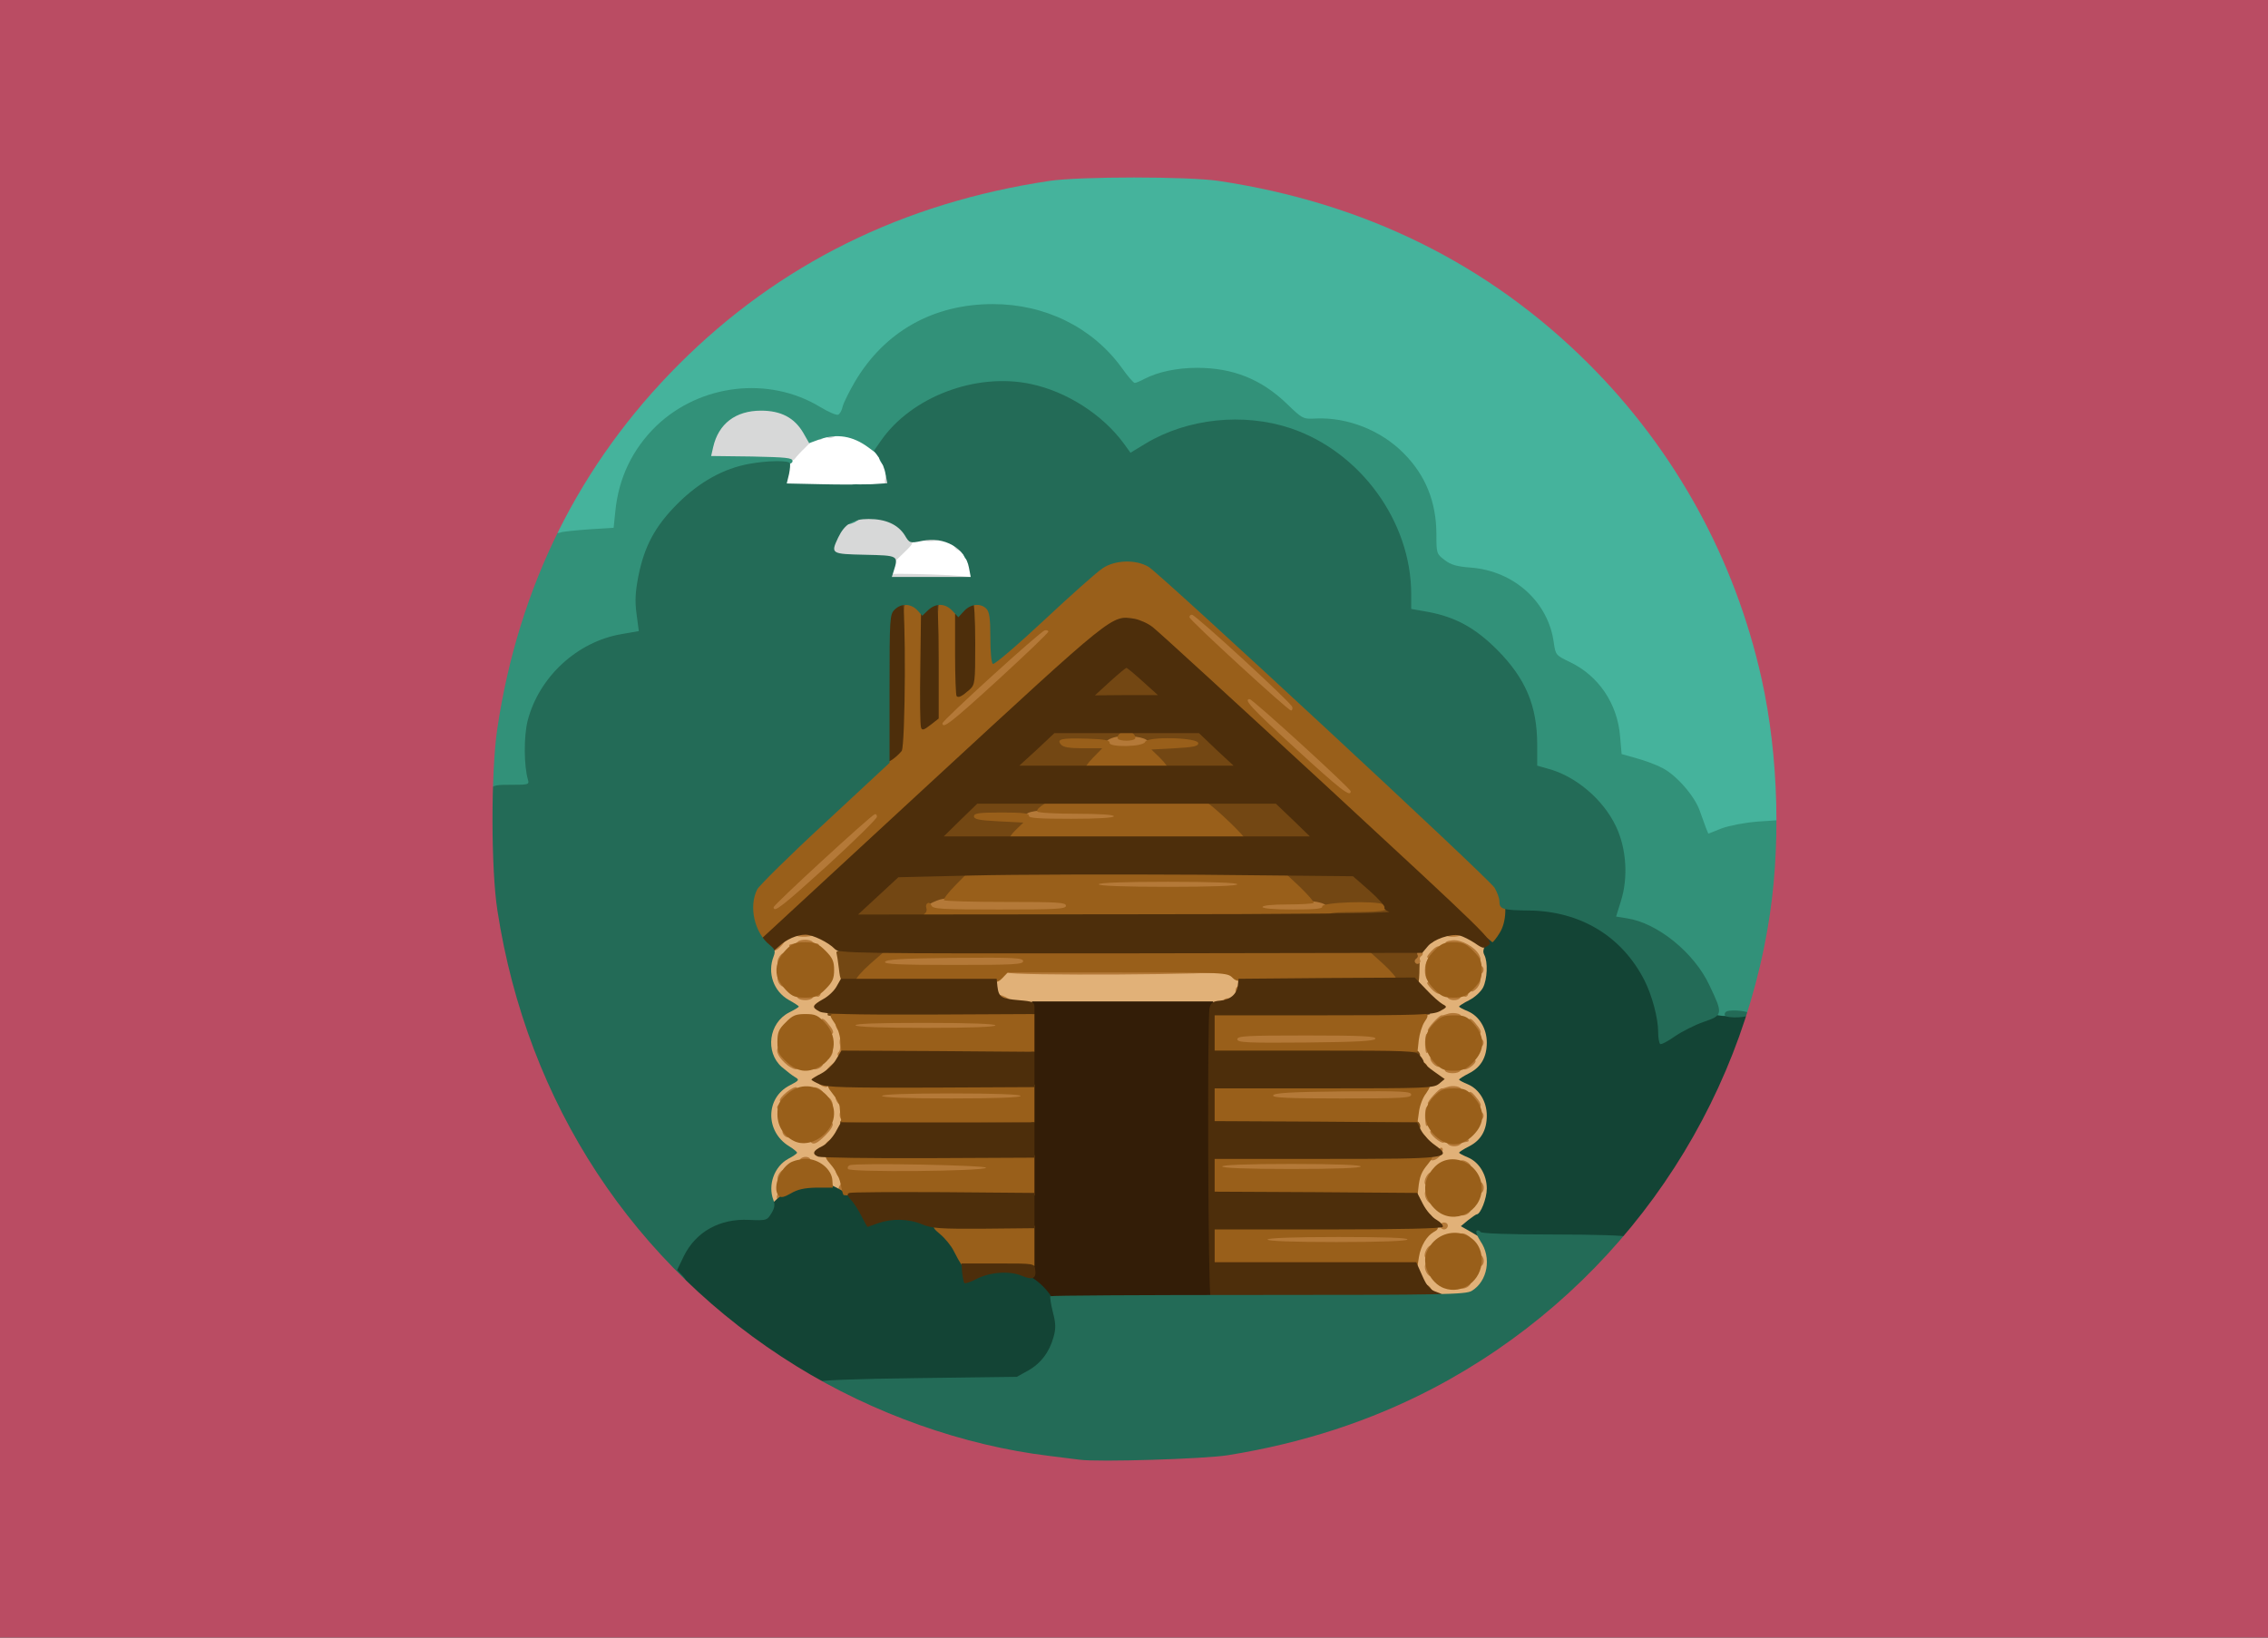<!DOCTYPE svg PUBLIC "-//W3C//DTD SVG 20010904//EN" "http://www.w3.org/TR/2001/REC-SVG-20010904/DTD/svg10.dtd"><svg version="1" xmlns="http://www.w3.org/2000/svg" width="900" height="650" viewBox="0 0 9000 6500"><rect x="0" y="0" width="9000" height="6500" fill="#333333" stroke="none"/><g fill="#332d15"><path d="M4126 5111c-10-11-13-22-8-25s17 3 26 13c10 11 13 22 8 25s-17-3-26-13zM3826 5102c-3-6 1-15 8-21 8-7 17-8 20-3 3 6-1 15-8 21-8 7-17 8-20 3zM4065 5072c-17-10-35-17-42-15-15 5-26-14-13-22 6-4 17-1 25 5 8 7 15 10 15 6s14 1 30 9c17 9 28 20 25 25-8 12-5 13-40-8zM3866 5071c-4-5-2-12 4-16 5-3 10-3 10 1 0 3 7 1 15-6s15-9 15-5 7 2 15-5c8-6 19-9 25-5 14 9 1 28-15 21-7-2-18 1-24 7s-11 7-11 3c0-5-6-3-14 3-9 8-16 8-20 2zM3815 5050c-4-6-3-16 3-22s12-6 17 2c4 6 3 16-3 22s-12 6-17-2zM3416 4833c-13-26-33-56-45-67-11-10-18-23-15-28 9-14 52 30 75 75 17 33 22 36 40 27 10-6 24-8 29-5s11 1 14-4c8-12 98-11 114 2 6 5 12 6 12 2s7-2 15 5 15 9 15 6c0-4 9-2 20 4s18 15 15 21c-4 5-15 4-28-3-12-7-25-13-29-14-5-1-10-2-13-4-3-1-31-2-62-2-50-1-95 9-124 28-5 2-19-17-33-43zM5886 3762c-3-6 1-15 8-21 8-7 17-8 20-3 3 6-1 15-8 21-8 7-17 8-20 3z"/></g><g fill="#ca975a"><path d="M5755 5121c-7-12 12-24 25-16 11 7 4 25-10 25-5 0-11-4-15-9zM5694 5097c-36-31-18-42 20-12 16 13 24 25 18 29-6 3-23-4-38-17zM5615 4990c-4-6-1-18 7-27 7-9 12-18 11-20-2-1-1-3 2-3h12c4 0 2 5-4 11s-9 17-7 24c7 16-12 29-21 15zM5865 4990c-4-6-3-16 3-22s12-6 17 2c4 6 3 16-3 22s-12 6-17-2zM5676 4941c-6-10 25-41 46-45 7-2 21-6 31-11 9-4 25-4 35 1 9 4 20 8 25 8 4 1 7 4 7 9 0 7-3 8-17 6-41-5-63-1-90 19-17 12-34 18-37 13zM5646 4922c-3-5 3-17 13-26 11-10 22-13 25-8s-3 17-13 26c-11 10-22 13-25 8zM5696 4882c-9-15 21-49 34-36 7 7 5 15-9 28-10 9-22 13-25 8zM5745 4830c-4-6-10-8-15-5-11 7-71-45-64-56 3-5 20 3 39 18 32 26 78 35 102 20 7-4 14-3 18 3 6 10 5 11-14 14-5 0-13 4-17 9-11 10-42 9-49-3zM3066 4782c-3-6 1-15 8-21 8-7 17-8 20-3 3 6-1 15-8 21-8 7-17 8-20 3zM5895 4770c-4-6-3-16 3-22s12-6 17 2c4 6 3 16-3 22s-12 6-17-2zM5615 4750c-4-6-3-16 3-22s12-6 17 2c4 6 3 16-3 22s-12 6-17-2zM5865 4750c-4-6-3-16 3-22s12-6 17 2c4 6 3 16-3 22s-12 6-17-2zM3075 4720c-4-6-3-16 3-22s12-6 17 2c4 6 3 16-3 22s-12 6-17-2zM3300 4715c-7-9-10-18-7-22 4-3 2-12-4-19-7-8-7-14 1-19 5-3 11-4 11-1 1 3 2 9 3 14 1 4 7 17 14 29 14 26 0 40-18 18zM5615 4700c-4-6-3-16 3-22s12-6 17 2c4 6 3 16-3 22s-12 6-17-2zM5676 4651c-5-8 15-30 41-45 26-14 20 12-7 32-16 12-31 18-34 13zM3261 4636c-8-10-9-16-1-21 6-3 8-10 5-15s-1-11 4-14c5-4 12-2 15 3 4 5 2 13-4 16-8 5-8 11 0 20 7 8 7 16 2 19-6 3-15-1-21-8zM5646 4632c-3-5 3-17 13-26 11-10 22-13 25-8s-3 17-13 26c-11 10-22 13-25 8zM3135 4620c-7-12 32-33 45-25 6 4 8 10 5 14-7 13-44 20-50 11zM3205 4611c-7-12 12-24 25-16 11 7 4 25-10 25-5 0-11-4-15-9zM5755 4611c-7-12 12-24 25-16 11 7 4 25-10 25-5 0-11-4-15-9zM5735 4540c-4-6-10-8-15-5s-11 1-14-4c-4-5-2-12 3-15 5-4 12-2 16 4s10 8 15 5 11-1 14 4c4 5 2 12-3 15-5 4-12 2-16-4zM3135 4526c-11-8-14-16-8-19 6-4 18 0 28 7 11 8 14 16 8 19-6 4-18 0-28-7zM5826 4522c-3-5 3-17 13-26 11-10 22-13 25-8s-3 17-13 26c-11 10-22 13-25 8zM3090 4481c-6-12-6-22-1-26 6-3 15 3 21 14 6 12 6 22 1 26-6 3-15-3-21-14zM5629 4496c-1-3-2-9-3-13-1-5-5-14-9-20-5-7-5-18-2-23 9-14 28-1 21 15-2 7 0 17 6 23s6 12-1 16c-6 4-12 5-12 2zM5660 4481c-6-12-6-22-1-26 6-3 15 3 21 14 6 12 6 22 1 26-6 3-15-3-21-14zM5867 4463c-2-5-3-21-2-38 0-16-3-35-7-42-5-6-5-14 2-18 5-3 11-4 11-1 4 18 7 26 9 29 1 1 3 17 5 35 2 30-8 52-18 35zM3294 4445c-4-8-4-24-1-35s1-23-4-26-7-10-3-15c3-5 10-7 15-3 5 3 7 9 4 14s-1 11 5 15c13 8 13 52 0 60-6 3-13-1-16-10zM5615 4410c-4-6-3-16 3-22s12-6 17 2c4 6 3 16-3 22s-12 6-17-2zM5646 4342c-3-5 3-17 13-26 11-10 22-13 25-8s-3 17-13 26c-11 10-22 13-25 8zM5805 4336c-11-8-14-16-8-19 6-4 18 0 28 7 11 8 14 16 8 19-6 4-18 0-28-7zM3236 4332c-3-5-16-7-30-5-13 3-27 0-30-6-9-15 19-25 42-15 9 4 20 8 24 8 13 2 19 14 9 20-5 4-12 2-15-2zM5841 4316c-7-8-8-17-3-20 6-3 15 1 21 8 7 8 8 17 3 20-6 3-15-1-21-8zM5846 4262c-3-5 3-17 13-26 11-10 22-13 25-8s-3 17-13 26c-11 10-22 13-25 8zM3165 4249c-4-5-10-7-15-4s-11 1-14-4c-4-5-2-12 3-15 5-4 12-3 15 2 6 9 67 9 83-1 6-4 14-3 18 3 3 5 4 11 1 11-18 4-26 7-28 9-9 8-59 7-63-1zM5660 4191c-6-12-6-22-1-26 6-3 15 3 21 14 6 12 6 22 1 26-6 3-15-3-21-14zM3286 4191c-4-5-2-12 2-15 5-3 7-16 5-30-3-13 0-27 6-30 15-9 25 19 15 42-4 9-8 20-8 24-2 13-14 19-20 9zM5615 4170c-4-6-3-16 3-22s12-6 17 2c4 6 3 16-3 22s-12 6-17-2zM5867 4173c-2-5-3-21-2-38 0-16-3-35-7-42-5-6-5-14 2-18 5-3 11-4 11-1 4 18 7 26 9 29 1 1 3 17 5 35 2 30-8 52-18 35zM5615 4120c-4-6-3-16 3-22s12-6 17 2c4 6 3 16-3 22s-12 6-17-2zM3086 4101c-4-7 7-26 28-47s40-32 47-28c8 5 4 12-11 24-13 9-31 27-40 40-12 15-19 19-24 11zM3315 4081c-9-18-11-32-5-36 5-3 16 8 25 24 9 18 11 32 5 36-5 3-16-8-25-24zM5856 4041c-15-16-23-31-18-35 5-3 21 8 36 23 15 16 23 31 18 35-5 3-21-8-36-23zM3235 4046c-11-8-14-16-8-19 6-4 18 0 28 7 11 8 14 16 8 19-6 4-18 0-28-7zM5646 4052c-3-6 1-15 8-21 8-7 17-8 20-3 3 6-1 15-8 21-8 7-17 8-20 3zM3276 3972c-3-5 3-17 13-26 11-10 22-13 25-8s-3 17-13 26c-11 10-22 13-25 8zM5846 3972c-3-5 5-19 18-31 13-13 26-18 30-13 3 5-5 19-18 31-13 13-26 18-30 13zM5715 3957c-10-8-14-16-9-19 14-9 56 11 49 22-8 13-18 13-40-3zM5786 3961c-4-5-2-12 4-16 5-3 10-3 10 1s9-1 19-10c11-10 22-13 25-8s-1 15-9 22-15 9-15 5-6-2-14 4c-9 8-16 8-20 2zM3257 3944c-3-3 4-20 16-36s21-40 19-53 2-26 7-30c15-8 25 21 16 43-5 9-9 23-11 31-4 19-39 53-47 45zM5617 3883c-8-15-2-63 8-63 12 0 16 58 5 65-5 3-10 2-13-2zM5867 3883c-8-15-2-63 8-63 12 0 16 58 5 65-5 3-10 2-13-2zM3075 3860c-4-6-3-16 3-22s12-6 17 2c4 6 3 16-3 22s-12 6-17-2zM3324 3814c-4-10-9-22-11-26s1-9 6-13c15-9 35 35 22 48-7 7-12 5-17-9zM3266 3781c-10-11-13-22-8-25s17 3 26 13c10 11 13 22 8 25s-17-3-26-13zM5861 3756c-13-13-18-26-13-30 5-3 19 5 31 18 13 13 18 26 13 30-5 3-19-5-31-18zM3286 3751c-10-11-13-22-8-25s17 3 26 13c10 11 13 22 8 25s-17-3-26-13zM5705 3761c-3-6 3-15 14-21 12-6 22-6 26-1 3 6-3 15-14 21-12 6-22 6-26 1z"/></g><g fill="#fff"><path d="M3532 2287c-16-19 18-88 64-125 34-28 46-32 98-32 48 0 67 5 97 26 47 32 68 63 71 106l3 33-161 3c-123 2-164-1-172-11zM3106 1932c-9-15 10-76 37-119 35-56 71-79 145-93 60-12 64-12 119 16 78 39 125 101 121 158l-3 41-207 3c-114 1-209-1-212-6z"/></g><g fill="#d7d8d8"><path d="M3532 2297c-7-8-10-16-8-18s79-2 170 1c219 7 225 24 10 28-127 2-164 0-172-11zM3425 2220l-130-5 1-37c1-24 11-50 27-71 73-96 229-86 288 19 16 28 15 30-20 64l-36 35-130-5zM3791 2176c-7-8-8-17-3-20 6-3 15 1 21 8 7 8 8 17 3 20-6 3-15-1-21-8zM3655 2140c-3-5 0-13 9-16 21-8 71-1 71 11 0 14-72 19-80 5zM3514 1926c-8-21 3-49 16-41 5 3 10 15 10 25 0 25-18 36-26 16zM2975 1830l-170-5 3-35c5-53 48-118 100-151 39-25 56-29 113-29 59 0 72 4 114 33 27 17 57 48 69 68l20 37-29 29c-17 16-34 35-40 43-8 13-38 14-180 10zM3245 1740c-3-5-4-11-1-11 13-3 22-6 39-14 11-4 23-3 29 3 8 8 7 13-6 18-9 4-20 4-23 0-3-3-12-1-19 5-8 7-14 7-19-1z"/></g><g fill="#e1b178"><path d="M5681 5129c-51-36-75-87-66-138 9-47 38-94 69-111l25-13-40-36c-72-64-74-155-5-219l41-37-36-33c-24-21-40-47-47-75-16-65-5-101 42-145 38-35 41-40 25-50-9-6-30-27-45-47-22-29-27-46-27-92 0-54 2-58 44-98l44-41-28-23c-44-37-59-67-59-120 0-93 58-151 152-151 50 0 56 3 101 49 46 45 49 51 49 100 0 48-4 56-44 99l-44 47 44 47c39 41 44 52 44 93 0 56-12 80-58 121l-35 30 31 23c42 29 62 70 62 123 0 48-26 98-63 123l-24 15 38 38c44 45 54 75 44 138-5 34-16 54-44 82l-38 37 24 19c118 89 58 276-89 276-34 0-55-7-87-31zm156-51c12-11 25-38 28-59 6-33 3-45-19-73-79-104-221-2-161 114 26 50 106 59 152 18zm6-300c24-28 27-39 22-73-11-71-61-103-131-83-79 21-87 150-12 183 46 21 88 11 121-27zm-24-263c58-29 66-124 14-165-64-50-163-4-163 77 0 82 75 127 149 88zm0-290c35-18 55-64 47-108-9-46-36-68-90-74-40-5-48-2-76 25-84 85 12 213 119 157zm23-305c56-69 22-157-64-167-42-5-50-3-78 25-24 24-30 39-30 72s6 48 30 72c28 28 36 30 78 25 31-3 52-12 64-27zM3050 4766c-22-59 0-130 51-169l28-20-39-43c-44-48-55-79-47-130 7-41 48-100 76-109 17-5 13-11-26-49-40-37-46-49-50-92-5-58 18-108 64-140l30-20-32-21c-45-29-69-84-62-142 4-39 12-52 53-90 47-42 50-43 106-39 50 4 63 9 93 38 71 69 71 153 1 218l-42 39 28 16c43 24 72 94 64 150-6 36-16 53-51 86-38 35-41 41-24 46 26 9 67 65 75 103 11 54-4 100-45 139l-38 36 37 37c39 39 60 94 42 112-15 15-30 2-52-45-42-88-149-90-185-3-7 17-11 42-8 56 3 17-2 31-16 44-20 18-21 18-31-8zm210-261c5-3 17-20 26-37 29-57-4-127-67-143-34-8-94 17-109 45-17 32-15 86 4 115 26 39 99 49 146 20zm6-296c31-29 38-69 20-112-17-43-41-57-96-57-80 0-120 85-74 158 29 45 107 51 150 11zm-16-274c39-20 56-72 38-121-24-67-104-85-159-36-26 24-32 36-32 72 0 38 5 48 34 72 37 31 75 36 119 13zM4000 3983c-27-10-60-46-60-65 0-10 11-30 25-43l24-25h892l25 25c28 28 26 55-7 90-19 19-34 20-452 22-237 1-439-1-447-4z"/></g><g fill="#734713"><path d="M5656 5121c-10-11-13-22-8-25s17 3 26 13c10 11 13 22 8 25s-17-3-26-13zM5661 4836c-7-8-8-17-3-20 6-3 15 1 21 8 7 8 8 17 3 20-6 3-15-1-21-8zM5641 4526c-7-8-8-17-3-20 6-3 15 1 21 8 7 8 8 17 3 20-6 3-15-1-21-8zM5614 4480c-6-6-163-11-409-12-258-2-400-7-400-13s144-11 406-13c357-2 408 0 419 13 15 18 0 41-16 25zM3335 4460c-3-6 0-12 7-15 26-10 763 0 763 10 0 14-761 19-770 5zM5641 4236c-7-8-8-17-3-20 6-3 15 1 21 8 7 8 8 17 3 20-6 3-15-1-21-8zM5217 4190c-259-3-408-9-410-15-1-7 140-11 404-13 341-2 408 0 418 12 7 8 8 16 4 18-4 1-191 1-416-2zM3335 4180c-3-6 0-12 7-15 26-10 763 0 763 10 0 14-761 19-770 5zM3285 4030c-3-6 0-12 7-15 26-10 813 0 813 10 0 14-811 19-820 5zM4805 4030c-3-6 0-12 7-15 26-10 863 0 863 10 0 14-861 19-870 5zM5586 3902c-31-3-52-15-99-58l-60-54H3517l-63 56c-50 43-70 55-91 52-26-3-29-7-34-53-3-27-8-57-10-65-4-13 114-15 1011-18 558-1 1080 1 1160 5l145 8-2 63c0 35-3 64-5 65-1 1-21 1-42-1zM5666 3742c-3-6 1-15 8-21 8-7 17-8 20-3 3 6-1 15-8 21-8 7-17 8-20 3zM3026 3732c-3-5 5-19 18-31 13-13 26-18 30-13 3 5-5 19-18 31-13 13-26 18-30 13zM5866 3701c-15-16-23-31-18-35 5-3 21 8 36 23 15 16 23 31 18 35-5 3-21-8-36-23zM3386 3641c-3-5 37-48 89-96l95-87 608-6c334-2 740-1 903 3l295 7 92 85c51 47 90 89 86 94-3 5-67 9-143 9-121 0-140-2-154-18-10-10-14-22-10-25 3-4-1-7-10-7s-45-27-80-60l-65-60H3847l-66 61c-36 33-77 72-91 85-24 23-31 24-162 24-75 0-139-4-142-9zM3156 3612c-3-5 8-21 23-36 16-15 31-23 35-18 3 5-8 21-23 36-16 15-31 23-35 18zM5731 3576c-13-13-18-26-13-30 5-3 19 5 31 18 13 13 18 26 13 30-5 3-19-5-31-18zM3286 3492c-3-5 8-21 23-36 16-15 31-23 35-18 3 5-8 21-23 36-16 15-31 23-35 18zM5601 3456c-13-13-18-26-13-30 5-3 19 5 31 18 13 13 18 26 13 30-5 3-19-5-31-18zM3426 3362c-3-5 5-19 18-31 13-13 26-18 30-13 3 5-5 19-18 31-13 13-26 18-30 13zM5466 3331c-15-16-23-31-18-35 5-3 21 8 36 23 15 16 23 31 18 35-5 3-21-8-36-23zM3717 3333c-3-5 33-43 79-85l84-78h144c80 0 147 4 150 9 8 12-69 61-96 61-17 0-19 3-10 12s4 20-25 50l-37 38h-142c-79 0-145-3-147-7zM4872 3276c-37-35-77-69-90-75-44-23-10-31 136-31l147 1 82 78c46 43 80 81 76 85-3 3-69 6-146 6h-139l-66-64zM3556 3242c-3-5 8-21 23-36 16-15 31-23 35-18 3 5-8 21-23 36-16 15-31 23-35 18zM5336 3211c-15-16-23-31-18-35 5-3 21 8 36 23 15 16 23 31 18 35-5 3-21-8-36-23zM3686 3122c-3-5 8-21 23-36 16-15 31-23 35-18 3 5-8 21-23 36-16 15-31 23-35 18zM5201 3086c-13-13-18-26-13-30 5-3 19 5 31 18 13 13 18 26 13 30-5 3-19-5-31-18zM4026 3051c-4-5 31-43 76-85l81-76h575l81 76c45 42 78 80 75 85s-67 9-142 9h-138l-49-50c-27-27-45-50-40-50 6 0-9-9-32-21l-43-21-42 21c-24 12-39 21-33 21 5 0-13 23-40 50l-49 50h-138c-75 0-139-4-142-9zM3507 3043c-4-4 8-23 28-43l35-36 2-287c2-183 7-287 13-287s11 104 13 288l2 288-43 42c-24 23-46 39-50 35zM3826 2992c-3-5 5-19 18-31 13-13 26-18 30-13 3 5-5 19-18 31-13 13-26 18-30 13zM5071 2966c-13-13-18-26-13-30 5-3 19 5 31 18 13 13 18 26 13 30-5 3-19-5-31-18zM3656 2902c-3-5 3-17 13-26 11-10 22-13 25-8s-3 17-13 26c-11 10-22 13-25 8zM3956 2872c-3-5 5-19 18-31 13-13 26-18 30-13 3 5-5 19-18 31-13 13-26 18-30 13zM4936 2841c-15-16-23-31-18-35 5-3 21 8 36 23 15 16 23 31 18 35-5 3-21-8-36-23zM3715 2839c-10-26-1-449 10-449 14 0 19 440 6 453-7 7-12 5-16-4zM3796 2772c-3-6 1-15 8-21 8-7 17-8 20-3 3 6-1 15-8 21-8 7-17 8-20 3zM4334 2768c-7-12 123-140 138-135 20 6 147 130 143 138-9 14-272 12-281-3zM4086 2752c-3-5 8-21 23-36 16-15 31-23 35-18 3 5-8 21-23 36-16 15-31 23-35 18zM4806 2721c-15-16-23-31-18-35 5-3 21 8 36 23 15 16 23 31 18 35-5 3-21-8-36-23zM4216 2632c-3-5 8-21 23-36 16-15 31-23 35-18 3 5-8 21-23 36-16 15-31 23-35 18zM4671 2596c-13-13-18-26-13-30 5-3 19 5 31 18 13 13 18 26 13 30-5 3-19-5-31-18zM4346 2512c-3-6 1-15 8-21 8-7 17-8 20-3 3 6-1 15-8 21-8 7-17 8-20 3zM4571 2506c-7-8-8-17-3-20 6-3 15 1 21 8 7 8 8 17 3 20-6 3-15-1-21-8zM4396 2482c-3-6-2-13 4-17 5-3 10-3 10 1 0 3 7 1 15-6 8-6 19-9 25-5 14 9 1 28-15 21-7-2-17 0-23 6s-12 6-16 0zM4485 2471c-7-12 12-24 25-16 11 7 4 25-10 25-5 0-11-4-15-9z"/></g><g fill="#b47938"><path d="M5795 5111c-3-6 3-15 14-21 12-6 22-6 26-1 3 6-3 15-14 21-12 6-22 6-26 1zM5660 5050c-11-21-5-44 9-35 13 7 20 44 11 50-5 3-14-4-20-15zM5864 5016c-4-10-2-22 4-28 8-8 13-7 18 6 4 10 2 22-4 28-8 8-13 7-18-6zM5655 4990c-8-13 13-52 25-45 9 6 2 43-11 50-4 3-10 1-14-5zM5020 4935c-10-12-10-18 0-30 11-13 55-15 289-15 290 0 311 3 290 42-9 17-28 18-288 18-235 0-280-2-291-15zM5805 4916c-11-8-14-16-8-19 6-4 18 0 28 7 11 8 14 16 8 19-6 4-18 0-28-7zM5715 4871c-7-12 12-24 25-16 11 7 4 25-10 25-5 0-11-4-15-9zM5795 4821c-3-6 3-15 14-21 12-6 22-6 26-1 3 6-3 15-14 21-12 6-22 6-26 1zM5660 4760c-11-21-5-44 9-35 13 7 20 44 11 50-5 3-14-4-20-15zM3085 4760c-4-6-3-16 3-22s12-6 17 2c4 6 3 16-3 22s-12 6-17-2zM3327 4734c-3-4-2-16 4-26 13-24 35-9 26 16-7 17-19 21-30 10zM5864 4726c-4-10-2-22 4-28 8-8 13-7 18 6 4 10 2 22-4 28-8 8-13 7-18-6zM5655 4700c-8-13 13-52 25-45 9 6 2 43-11 50-4 3-10 1-14-5zM3087 4683c-4-6 0-18 7-28 8-11 16-14 19-8 4 6 0 18-7 28-8 11-16 14-19 8zM3320 4661c-6-12-6-22-1-26 6-3 15 3 21 14 6 12 6 22 1 26-6 3-15-3-21-14zM3356 4652c-15-18-15-20 2-35 16-15 51-17 284-17 244 0 266 1 282 18 15 18 15 20-2 35-16 15-51 17-284 17-244 0-266-1-282-18zM4840 4645c-10-12-10-18 0-30 19-22 551-22 570 0 7 8 10 22 6 30-8 22-557 23-576 0zM5805 4626c-11-8-14-16-8-19 6-4 18 0 28 7 11 8 14 16 8 19-6 4-18 0-28-7zM3175 4610c-8-12 20-24 35-15 6 3 8 11 5 16-8 12-32 12-40-1zM5676 4603c-8-8 37-53 46-47 5 3 4 13-2 23-10 20-35 33-44 24zM3276 4552c-3-6 1-15 8-21 8-7 17-8 20-3 3 6-1 15-8 21-8 7-17 8-20 3zM5745 4540c-4-6-10-8-15-5-11 7-61-35-54-46 3-5 20 1 37 13 32 23 71 29 94 15 6-4 14-3 18 3 6 10 5 11-14 14-5 0-13 4-17 9-11 10-42 9-49-3zM3215 4530c-3-6 5-14 18-19s33-22 44-37c13-18 22-23 27-15 4 7-7 26-27 46-36 36-51 42-62 25zM3111 4506c-7-8-8-17-3-20 6-3 15 1 21 8 7 8 8 17 3 20-6 3-15-1-21-8zM5659 4468c-6-18-5-70 2-74 5-3 7-9 5-13-5-7 48-65 56-61 1 1 11-2 20-5 23-9 59-2 56 10-2 6-18 10-36 11-48 1-90 45-86 89 1 19-2 37-7 41-5 3-9 4-10 2zM3334 4436c-4-10-2-22 4-28 8-8 13-7 18 6 4 10 2 22-4 28-8 8-13 7-18-6zM5865 4440c-4-6-3-16 3-22s12-6 17 2c4 6 3 16-3 22s-12 6-17-2zM3086 4401c-4-5-2-12 4-16s8-10 5-15c-7-12 54-62 67-54 5 3-6 20-26 36s-34 33-31 38 1 11-4 14c-5 4-12 2-15-3zM3280 4381c-6-12-6-22-1-26 6-3 15 3 21 14 6 12 6 22 1 26-6 3-15-3-21-14zM5842 4370c-23-31-14-51 10-22 23 27 29 40 20 46-5 3-18-8-30-24zM3320 4371c-6-12-6-22-1-26 6-3 15 3 21 14 6 12 6 22 1 26-6 3-15-3-21-14zM3484 4365c-4-8-1-22 6-30 10-13 56-15 285-15s275 2 285 15c7 8 10 22 6 30-5 13-45 15-291 15s-286-2-291-15zM5040 4365c-10-13-9-19 5-35 18-19 29-20 288-18 239 3 271 5 280 20 8 12 7 21-2 32-20 23-552 24-571 1zM3235 4336c-11-8-14-16-8-19 6-4 18 0 28 7 11 8 14 16 8 19-6 4-18 0-28-7zM3255 4306c-11-8-14-16-8-19 6-4 18 0 28 7 11 8 14 16 8 19-6 4-18 0-28-7zM3276 4262c-3-5 5-19 18-31 13-13 26-18 30-13 3 5-5 19-18 31-13 13-26 18-30 13zM5735 4251c-8-13 11-23 38-19 13 1 35-5 50-15 14-9 29-13 32-8 6 11-35 42-46 35-4-2-10 0-14 6-8 13-52 13-60 1zM3126 4229c-35-28-51-58-37-72 7-7 13-3 20 15 5 14 22 34 37 45s23 23 17 26c-6 4-22-3-37-14zM3225 4241c-3-6 3-15 14-21 12-6 22-6 26-1 3 6-3 15-14 21-12 6-22 6-26 1zM5686 4221c-10-11-13-22-8-25s17 3 26 13c10 11 13 22 8 25s-17-3-26-13zM3277 4203c-4-6 0-18 7-28 8-11 16-14 19-8 4 6 0 18-7 28-8 11-16 14-19 8zM3326 4191c-4-5-2-12 2-15 5-3 7-16 5-30-3-13 0-27 6-30 15-9 25 19 15 42-4 9-8 20-8 24-2 13-14 19-20 9zM5659 4178c-6-18-5-70 2-74 5-3 7-9 5-13-5-7 48-65 56-61 1 1 11-2 20-5 23-9 59-2 56 10-2 6-18 10-36 11-48 1-90 45-86 89 1 19-2 37-7 41-5 3-9 4-10 2zM4899 4144c-9-11-10-20-2-32 9-15 40-17 288-17 257 0 279 1 289 18 9 15 7 21-8 33-16 11-70 14-287 14-231 0-268-2-280-16zM5865 4150c-4-6-3-16 3-22s12-6 17 2c4 6 3 16-3 22s-12 6-17-2zM3272 4080c-23-31-14-51 10-22 23 27 29 40 20 46-5 3-18-8-30-24zM5842 4080c-23-31-14-51 10-22 23 27 29 40 20 46-5 3-18-8-30-24zM3320 4081c-6-12-6-22-1-26 6-3 15 3 21 14 6 12 6 22 1 26-6 3-15-3-21-14zM3381 4082c-21-39 0-42 290-42 234 0 278 2 289 15 10 12 10 18 0 30-11 13-56 15-291 15-260 0-279-1-288-18zM3972 3974c-32-22-18-35 18-17 17 8 28 19 25 24-8 13-17 11-43-7zM4855 3981c-7-12 12-24 25-16 11 7 4 25-10 25-5 0-11-4-15-9zM3165 3960c-8-13 20-24 45-17 11 3 23 1 26-4s10-7 15-3c5 3 7 10 3 15-3 5-9 7-14 4s-11-1-15 5c-8 13-52 13-60 0zM5745 3960c-8-13 20-24 40-17 8 4 17 2 20-4 4-5 11-7 16-3 5 3 7 10 3 15-3 5-9 7-14 4s-11-1-15 5c-8 13-42 13-50 0zM4905 3940c-4-6-3-16 3-22s12-6 17 2c4 6 3 16-3 22s-12 6-17-2zM5680 3925c-13-14-20-25-16-25 5 0 4-6-1-12-12-15-11-58 0-75 5-7 5-13 1-13s3-11 16-25c31-33 48-20 18 14-32 35-31 90 0 124 13 14 19 27 14 31-5 3-20-6-32-19zM5837 3934c-3-5 3-20 12-33 11-14 21-19 25-13 3 5-2 20-12 33-11 12-21 18-25 13zM3090 3901c-6-12-6-22-1-26 6-3 15 3 21 14 6 12 6 22 1 26-6 3-15-3-21-14zM3995 3860c-4-6-95-10-244-10-201 0-241-2-251-15s-10-19 5-35c17-19 32-20 285-20 225 0 270 2 280 15 7 8 10 22 6 30-5 13 44 15 397 17 260 2 402 7 402 13 0 14-871 19-880 5zM5865 3860c-4-6-3-16 3-22s12-6 17 2c4 6 3 16-3 22s-12 6-17-2zM3087 3823c-4-6 0-18 7-28 8-11 16-14 19-8 4 6 0 18-7 28-8 11-16 14-19 8zM5616 3821c-4-5-2-12 4-16s8-10 5-15-1-11 4-14c5-4 12-2 15 3 4 5 2 12-4 16s-8 10-5 15 1 11-4 14c-5 4-12 2-15-3zM5844 3793c-14-19-32-28-64-32-51-7-60-25-15-29 34-3 88 27 104 57 17 30-3 34-25 4zM3066 3772c-3-5 5-19 18-31 13-13 26-18 30-13 3 5-5 19-18 31-13 13-26 18-30 13zM3135 3760c-6-10-5-11 14-14 5 0 13-4 17-8 4-5 17-8 29-8s25 3 29 8c4 4 12 7 17 7s9 3 9 8c0 7-3 8-15 6-23-4-74-1-83 4-6 4-13 3-17-3zM3155 3710c-3-5 0-13 9-16 21-8 71-1 71 11 0 14-72 19-80 5zM5735 3710c-3-5 0-13 9-16 21-8 61-1 61 11 0 14-62 19-70 5zM3062 3618c-7-7-12-15-12-19s78-78 173-165c94-87 189-173 209-192 31-30 40-33 53-22 8 7 15 18 15 25 0 13-403 385-417 385-5 0-14-5-21-12zM3692 3618c-19-19-15-27 25-43 30-13 79-15 276-13 211 3 241 5 250 20 8 12 7 21-2 32-12 14-49 16-275 16-190 0-265-3-274-12zM4994 3615c-4-8 0-22 7-31 11-13 32-15 124-12 118 3 157 16 134 44-17 21-257 20-265-1zM4350 3525c-10-12-10-18 0-30 19-23 568-22 576 0 4 8 1 22-6 30-19 22-551 22-570 0zM4071 3256c-9-10-7-17 5-27 13-10 60-15 179-17 137-3 163-1 174 12s11 19 1 31c-17 21-342 22-359 1zM5128 2979c-184-169-207-193-197-211 6-10 16-18 24-16 16 4 425 376 425 387s-23 31-34 30c-6 0-104-86-218-190zM4391 2966c-22-26 29-49 94-44 64 5 85 19 65 43-17 21-142 21-159 1zM3730 2885c-10-12-10-18 0-31 20-24 400-369 411-372 11-4 39 16 39 28 0 11-416 390-428 390-5 0-15-7-22-15zM4920 2662c-231-211-227-207-210-227 7-9 19-14 27-11 7 3 104 88 214 188 148 136 199 188 197 203-2 11-10 21-18 22-8 2-103-77-210-175z"/></g><path d="M4132 5116l-42-45 2-548 3-548h719v590l1 590-320 2-320 3-43-44z" fill="#331d07"/><g fill="#134435"><path d="M3145 5434c-163-103-381-278-450-362l-27-32 26-55c32-64 80-109 154-143 45-20 65-24 123-20 58 3 70 1 74-13 16-50 126-119 190-119 70 0 168 66 195 131 11 26 17 29 39 23 96-25 157-21 230 15 56 29 110 96 128 162l15 55 42-20c89-44 198-18 269 65 94 110 58 269-78 342-39 21-52 22-440 25l-400 2-90-56zM5841 4892l-44-25 29-24c16-12 31-23 34-23 15 0 40-63 40-102 0-55-30-105-75-124-19-8-35-16-35-19 0-2 18-14 40-25 47-24 70-64 70-122 0-55-30-105-75-124-19-8-35-16-35-19 0-2 18-14 40-25 47-24 70-64 70-122 0-55-30-105-75-124-19-8-35-16-35-19 0-2 18-14 40-25s46-33 55-50c17-33 20-102 5-130-8-16-4-28 24-64 18-24 37-61 40-81 9-48 38-59 141-52 190 13 355 120 444 287 33 62 61 156 61 207 0 18 2 33 4 33s27-16 56-35c28-19 75-42 103-50 56-17 173-20 182-6 7 13-56 183-119 316-83 175-180 330-310 497l-61 78-285-1-285-1-44-26z"/></g><g fill="#329179"><path d="M6811 4027c-6-6-11-18-11-27 0-32-68-156-111-202-56-61-145-114-218-129-81-18-82-19-59-92 27-87 21-210-15-289-48-107-142-186-260-218l-60-16 2-86c4-154-43-274-148-379-78-78-161-121-271-141l-75-14-6-90c-10-158-48-270-134-390-195-272-608-352-899-173l-61 38-20-27c-11-15-50-58-87-95-193-195-508-220-742-60-38 26-89 73-114 105l-45 57-31-23c-62-46-125-56-194-32l-41 15-24-42c-35-59-88-87-167-87-101 0-169 52-190 145l-8 35 162 2c135 3 161 5 161 18 0 12-20 17-91 22-154 12-273 67-369 170-104 111-159 279-138 421 5 40 8 75 6 80-2 4-19 7-36 7-95 0-226 60-294 133-118 128-146 260-100 464 1 4-34 8-78 8-44 1-87 3-95 6-13 3-15-8-12-71 4-108 38-329 67-445 54-212 170-506 207-526 11-6 62-13 114-16l94-6v-36c0-114 70-259 175-360 120-116 263-170 423-158 97 7 161 27 236 72 58 35 75 35 76 0 0-22 93-162 138-208 217-225 559-267 817-103 59 38 142 116 191 180l30 38 35-17c55-29 129-45 209-45 142 0 255 45 356 141l61 59 89 4c262 11 464 218 464 476 0 95 10 104 118 113 91 7 165 40 231 102 56 53 107 143 117 210 6 40 10 46 53 67 64 31 147 116 179 185 16 36 28 81 30 120l4 61 45 12c74 18 135 54 191 114 52 55 91 123 92 160 0 14 5 17 23 12 101-29 145-37 199-34l63 3-1 125c-1 135-14 249-46 400-22 107-58 242-67 251-12 12-129 17-140 6z"/><path d="M3831 2216c-7-8-8-17-3-20 6-3 15 1 21 8 7 8 8 17 3 20-6 3-15-1-21-8zM3355 2080c-9-14 44-45 56-33 7 7 1 15-20 26-17 8-33 11-36 7zM3375 1940c-8-12 20-24 35-15 6 3 8 11 5 16-8 12-32 12-40-1zM3496 1835c-16-24-6-45 11-22 19 24 23 36 14 41-5 3-16-5-25-19z"/></g><g fill="#995f1a"><path d="M5730 5113c-52-19-88-91-70-139 47-122 220-100 220 28 0 80-77 138-150 111zM3814 5018c-5-7-18-30-29-52-10-21-35-51-54-67-26-21-31-30-20-34 8-3 100-4 204-3l190 3v160l-141 3c-106 2-143-1-150-10z"/><path d="M4804 5017c-3-8-4-45-2-83l3-69 444-3c261-1 449 2 454 7 6 6 1 14-12 20-29 16-53 56-60 99l-6 37-408 3c-336 2-408 0-413-11zm781-97c4-7-90-10-274-10-181 0-281 4-281 10s98 10 274 10c173 0 277-4 281-10zM5701 4805c-57-49-61-117-9-172 65-70 188-15 188 84 0 93-109 147-179 88zM3091 4747c-26-26-2-101 43-131 14-9 43-16 65-16 51 0 101 41 104 84l2 30h-65c-48 1-75 7-102 23-26 15-39 18-47 10zM3347 4743c-3-5-8-26-12-47s-21-54-37-72c-22-25-26-35-16-39 7-3 195-4 418-3l405 3v160l-377 3c-207 1-379-1-381-5zm566-108c2-10-515-20-541-10-7 3-10 9-7 15 9 14 544 9 548-5zM4804 4737c-3-8-4-45-2-83l3-69 430-3c237-1 436 0 443 3 10 4 7 13-12 36-25 30-33 48-38 99l-3 25-408 3c-336 2-408 0-413-11zm596-107c0-6-98-10-275-10s-275 4-275 10 98 10 275 10 275-4 275-10zM3155 4531c-43-19-70-60-70-108 0-39 5-49 37-79 107-97 253 45 156 151-35 38-85 52-123 36zM5695 4508c-50-48-52-109-4-157 26-26 38-31 79-31 42 0 51 4 79 35 45 51 44 104-3 151s-102 48-151 2z"/><path d="M3339 4453c-1-5-2-15-3-23-2-8-3-25-4-37s-14-35-28-52c-19-23-22-32-12-36 7-3 193-4 413-3l400 3v150l-382 3c-211 1-383-1-384-5zm711-103c0-6-98-10-275-10s-275 4-275 10 98 10 275 10 275-4 275-10zM4804 4447c-3-8-4-43-2-78l3-64 425-3c234-1 431 0 438 3 9 3 7 12-9 35-13 16-25 49-28 72l-6 43-408 3c-337 2-408 0-413-11zm796-102c0-13-34-15-272-13-206 2-272 6-276 16-3 9 56 12 272 12 240 0 276-2 276-15zM3122 4216c-32-30-37-40-37-80 0-38 5-51 33-78 27-28 40-33 78-33 40 0 50 5 80 37 52 58 40 139-26 173-48 25-86 19-128-19zM5693 4218c-48-50-49-111-2-157 26-26 38-31 79-31 42 0 51 4 79 35 45 51 44 104-3 151-28 28-41 34-78 34s-49-5-75-32zM3339 4178c0-2-2-23-4-47s-13-57-25-73c-15-21-18-30-8-33 7-3 191-4 408-3l395 3v150l-382 3c-211 1-383 1-384 0zm611-108c0-6-100-10-281-10-184 0-278 3-274 10 4 6 108 10 281 10 176 0 274-4 274-10zM4804 4167c-3-8-4-43-2-78l3-64 420-3c231-1 426 0 433 3 10 4 9 11-5 31-10 15-20 48-23 73l-5 46-408 3c-337 2-408 0-413-11zm654-44c3-10-56-13-272-13-240 0-276 2-276 15s34 15 272 13c206-2 272-6 276-15zM3120 3931c-16-16-32-40-36-55-9-38 3-74 36-107 23-24 37-29 75-29 40 0 52 5 81 34 28 28 34 42 34 76s-6 48-34 76c-29 29-41 34-81 34-38 0-52-5-75-29zM5691 3926c-27-28-34-43-34-76s7-48 34-76c28-29 40-34 77-34s50 6 78 34 34 42 34 76-6 48-34 76-41 34-78 34-49-5-77-34zM3680 3902c-151-1-278-6-283-11-4-4 21-34 56-65l64-56h1910l62 56c34 31 58 61 54 65-5 5-149 9-320 9-302 1-313 0-332-19-21-21-30-21-456-21h-436l-22 23c-22 22-23 22-297 19zm380-87c0-13-34-15-272-13-206 2-272 6-276 16-3 9 56 12 272 12 240 0 276-2 276-15zM3008 3722c-41-46-52-137-23-192 13-26 286-286 512-489l83-74 2-291c3-266 4-291 20-294 10-2 29 8 43 22l25 25v454l25-23 25-23v-224c0-193 2-224 16-230 9-3 27 6 45 23l29 28v159c0 159 0 160 20 142 18-16 20-33 22-184 3-160 4-166 24-169 11-2 32 6 45 17 22 17 24 29 29 119l5 100 185-174c231-217 255-234 329-234 39 0 66 6 89 20 31 19 1128 1027 1305 1199 43 42 86 89 94 106 24 46 22 124-6 168-12 20-26 37-29 37-4 0-306-277-672-616-393-364-681-623-705-635-50-23-99-24-147-1-20 9-324 283-674 607-350 325-651 602-669 617-30 26-33 26-47 10zm278-289c107-98 194-184 194-191 0-8-4-12-9-10-17 6-401 359-401 369 0 24 35-4 216-168zm2074-292c0-11-389-366-401-366-26 0 7 36 183 197 177 162 218 194 218 169zm-1399-443c109-100 199-186 199-191 0-4-6-7-14-5-18 4-406 357-406 369 0 24 36-4 221-173zm1167 108c-4-17-384-366-398-366-6 0-10 4-10 10 0 11 391 370 403 370 5 0 7-6 5-14z"/><path d="M3665 3641c-3-5 0-13 6-16 5-4 8-13 5-21-3-7-1-16 5-19 5-4 12 1 15 9 5 14 40 16 270 16 228 0 264-2 264-15s-33-15-238-15c-131 0-242-3-246-7-3-4 17-31 46-60l52-53h626l625 1 62 58c34 33 59 62 56 65-4 3-51 6-105 6-59 0-98 4-98 10s47 10 120 10c91 0 119-3 117-12-3-17 214-24 243-8 39 21 8 30-106 30-86 0-113 3-111 13 1 9-165 13-800 15-491 1-804-2-808-7zm1245-131c0-6-98-10-275-10s-275 4-275 10 98 10 275 10 275-4 275-10zM4006 3332c-3-5 8-22 25-38l30-29-98-5c-78-4-98-8-98-20s19-15 110-15c83 0 109 3 108 13-2 9 36 12 167 12 107 0 170-4 170-10s-56-10-149-10c-83 0-152-4-155-9-4-5 9-19 28-30 32-20 46-21 327-21 212 1 300 4 315 13 33 19 163 144 157 151-10 9-931 7-937-2zM4306 3053c-3-4 10-24 31-45l37-38h-76c-55 0-79-4-88-15-18-22 2-26 106-23 65 2 88 6 87 16-4 19 133 17 141-3 8-23 211-18 211 5 0 12-19 16-93 20l-93 5 35 34c19 19 33 38 30 43-6 10-318 11-328 1z"/><path d="M4437 2933c-10-10 13-33 33-33s43 23 33 33c-3 4-18 7-33 7s-30-3-33-7z"/></g><g fill="#4d2e0b"><path d="M4804 5148c-10-15-14-1113-4-1148 5-20 14-26 41-28 42-4 67-26 71-61l3-26 349-3 350-2 45 47c25 27 55 53 66 59 19 10 18 12-12 28-28 14-82 16-463 16h-430v140h398c374 0 400 1 415 18 10 10 17 23 17 28s19 22 42 38l41 29-23 19c-21 17-51 18-456 18h-434v130l402 2 401 3 16 31c9 17 33 44 55 59 73 53 55 55-436 55h-438v130l402 2 402 3 23 45c13 25 37 53 54 62 17 10 27 22 24 28-4 6-164 10-456 10h-449v130h800l24 54c18 41 31 56 56 64 77 27 14 32-435 32-342 0-456-3-461-12zM3826 5092c-2-4-6-23-8-42l-3-35h145c145 0 145 0 148 24 5 36-10 43-53 25-50-21-128-15-183 14-23 12-43 18-46 14zM3660 4860c-54-23-121-24-175-5-22 8-41 15-42 15-2 0-12-19-24-42-12-24-30-53-42-65-16-18-17-24-6-28 8-3 176-4 374-3l360 3v140l-200 2c-174 1-206-1-245-17zM3247 4591c-26-10-21-24 15-41 17-8 40-33 53-55l22-40h768v140l-420 2c-231 1-428-2-438-6zM3253 4304c-18-8-33-16-33-19 0-2 17-13 39-24 21-11 48-36 59-56l21-35 383 2 383 3v140l-410 2c-336 1-416-1-442-13zM3252 4015c-32-17-30-24 14-49 21-11 45-34 54-51l17-30h618l3 30c5 43 15 49 85 55 58 5 62 7 62 30v25l-415 2c-321 1-420-2-438-12zM3312 3766c-24-25-86-56-116-56-33 0-75 18-106 47l-25 22-27-22-26-22 682-630c734-677 716-663 808-649 21 4 53 18 72 33 19 14 332 301 695 636 641 593 659 610 639 626-20 15-23 15-56-8-20-13-46-26-60-30-35-8-104 15-127 44l-21 25-1158 2c-1116 1-1158 0-1174-18zm2200-147c-13-5-21-13-18-17 3-5-24-35-60-67l-65-57-607-6c-334-2-740-1-902 3l-295 7-80 74-80 74 1065-1c666 0 1056-4 1042-10zm-381-364l-68-65H3878l-67 65-66 65h1453l-67-65zm-305-280l-68-65h-574l-69 65-70 64h850l-69-64zm-291-270c-33-30-62-54-65-54s-32 24-65 54l-60 55 125-1h125l-60-54zM3517 3023c-4-3-7-136-7-295v-290l30-29c16-17 34-28 40-24 16 10 13 577-2 596-24 28-55 49-61 42zM3655 2888c-4-9-5-117-3-242l3-227 25-19c14-11 30-18 35-16 6 2 10 89 10 236v232l-32 25c-27 21-34 23-38 11zM3796 2763c-3-3-6-78-6-165v-160l30-29c16-17 34-28 40-24s10 70 10 169c0 156-1 163-22 183-31 27-44 34-52 26z"/></g><path d="M6770 3287c-4-12-16-43-25-69-20-58-93-142-149-170-22-12-68-29-101-38l-60-17-6-69c-10-131-86-243-201-297-54-26-55-28-62-75-21-162-157-285-328-299-56-4-81-11-105-30-32-24-33-26-33-102 0-128-43-235-130-322-90-91-222-143-347-138-52 3-54 2-116-58-102-98-214-143-357-143-79 0-154 16-207 43-18 10-36 17-40 17-5 0-29-28-53-62-116-159-303-251-510-251-237 0-430 109-548 309-22 38-44 82-48 97-3 16-12 31-18 33-7 3-39-11-72-31-203-123-475-91-649 75-95 92-150 207-163 338l-7 67-97 6c-54 4-104 9-112 12-31 12-26-16 15-91 114-209 263-406 444-587 407-407 892-649 1480-737 121-18 549-18 670 0 485 73 910 256 1275 549 109 87 306 284 393 393 344 429 557 994 561 1490l1 125-90 6c-51 4-113 16-143 27l-53 21-9-22z" fill="#45b39c"/><g fill="#236b57"><path d="M4237 5810c-194-22-388-66-567-127-176-60-425-176-425-198 0-6 142-12 395-15l395-5 45-25c50-28 85-74 101-134 9-32 9-53-3-98-8-32-12-60-10-63 3-3 374-5 825-5 740 0 822-2 847-16 63-38 80-132 35-197-13-20-20-39-15-42s11-1 15 5 109 10 290 10c164 0 286 4 290 9 8 15-237 257-355 351-360 286-759 460-1227 536-115 18-518 27-636 14zM2626 5007c-311-338-516-713-620-1137-50-203-66-326-73-540-7-220-9-215 99-215 64 0 69-1 63-20-16-55-17-172-1-235 45-173 196-313 372-343l69-12-9-68c-7-51-5-86 7-149 24-120 66-199 156-289 86-86 183-140 285-158 70-13 153-14 160-3 3 4 1 24-3 44l-9 37 138 3c75 2 165 1 199 0l62-4-7-36c-3-21-15-50-26-65l-20-28 28-40c121-174 376-271 594-225 143 30 286 122 370 237l26 36 61-37c165-99 387-123 575-60 276 93 478 370 478 658v59l68 12c107 20 186 63 273 150 113 114 159 222 159 378v82l42 12c110 29 219 121 270 228 42 87 50 204 20 298l-19 61 43 7c121 18 268 137 328 267 54 113 53 118-23 144-35 12-86 38-114 57-28 20-55 34-59 31s-8-24-8-47c0-56-24-145-54-205-89-175-253-275-457-278-107-1-119-5-119-37 0-12-9-36-19-53-22-37-1324-1244-1373-1274-50-30-134-28-183 6-22 14-126 107-232 206s-197 177-203 173c-6-3-10-48-10-105 0-76-4-102-16-114-23-23-62-19-88 9l-23 25-23-25c-29-31-66-32-97-3l-23 22-20-22c-26-27-64-28-90-2-19 19-20 33-20 314v294l-255 237c-141 130-262 250-270 265-35 68-11 174 51 222 19 16 22 23 14 44-26 66 0 139 60 173 22 12 40 24 40 26 0 3-17 13-39 24-80 41-96 156-29 216 19 16 43 35 54 41 17 10 15 13-22 32-97 49-98 184-2 242 18 11 32 23 31 26s-16 14-34 23c-56 30-83 104-60 164 7 18 5 32-8 53-17 28-19 29-88 26-117-6-211 47-259 143l-27 56 22 23c13 14 18 26 13 30-6 3-49-36-96-87zm1219-2754c-14-77-98-125-186-106-49 10-50 9-69-23-27-42-75-64-143-64-63 0-95 20-121 74-30 64-29 65 107 68 133 3 133 3 113 66l-7 22h313l-7-37zM6845 4030c-3-5 0-13 8-16 23-8 92 0 92 11 0 14-92 19-100 5z"/></g><path d="M0 3250V0h9000v6500H0V3250zm4873 2526c298-48 566-136 813-265 702-368 1193-1043 1328-1824 55-312 45-686-24-995-106-474-342-904-685-1247-396-396-889-640-1470-727-121-18-549-18-670 0-582 87-1073 330-1470 727-395 395-638 883-722 1450-25 172-25 554 1 720 118 765 541 1409 1187 1808 304 188 662 315 1004 356 50 6 104 13 120 15 72 10 495-3 588-18z" fill="#ba4c63"/></svg>